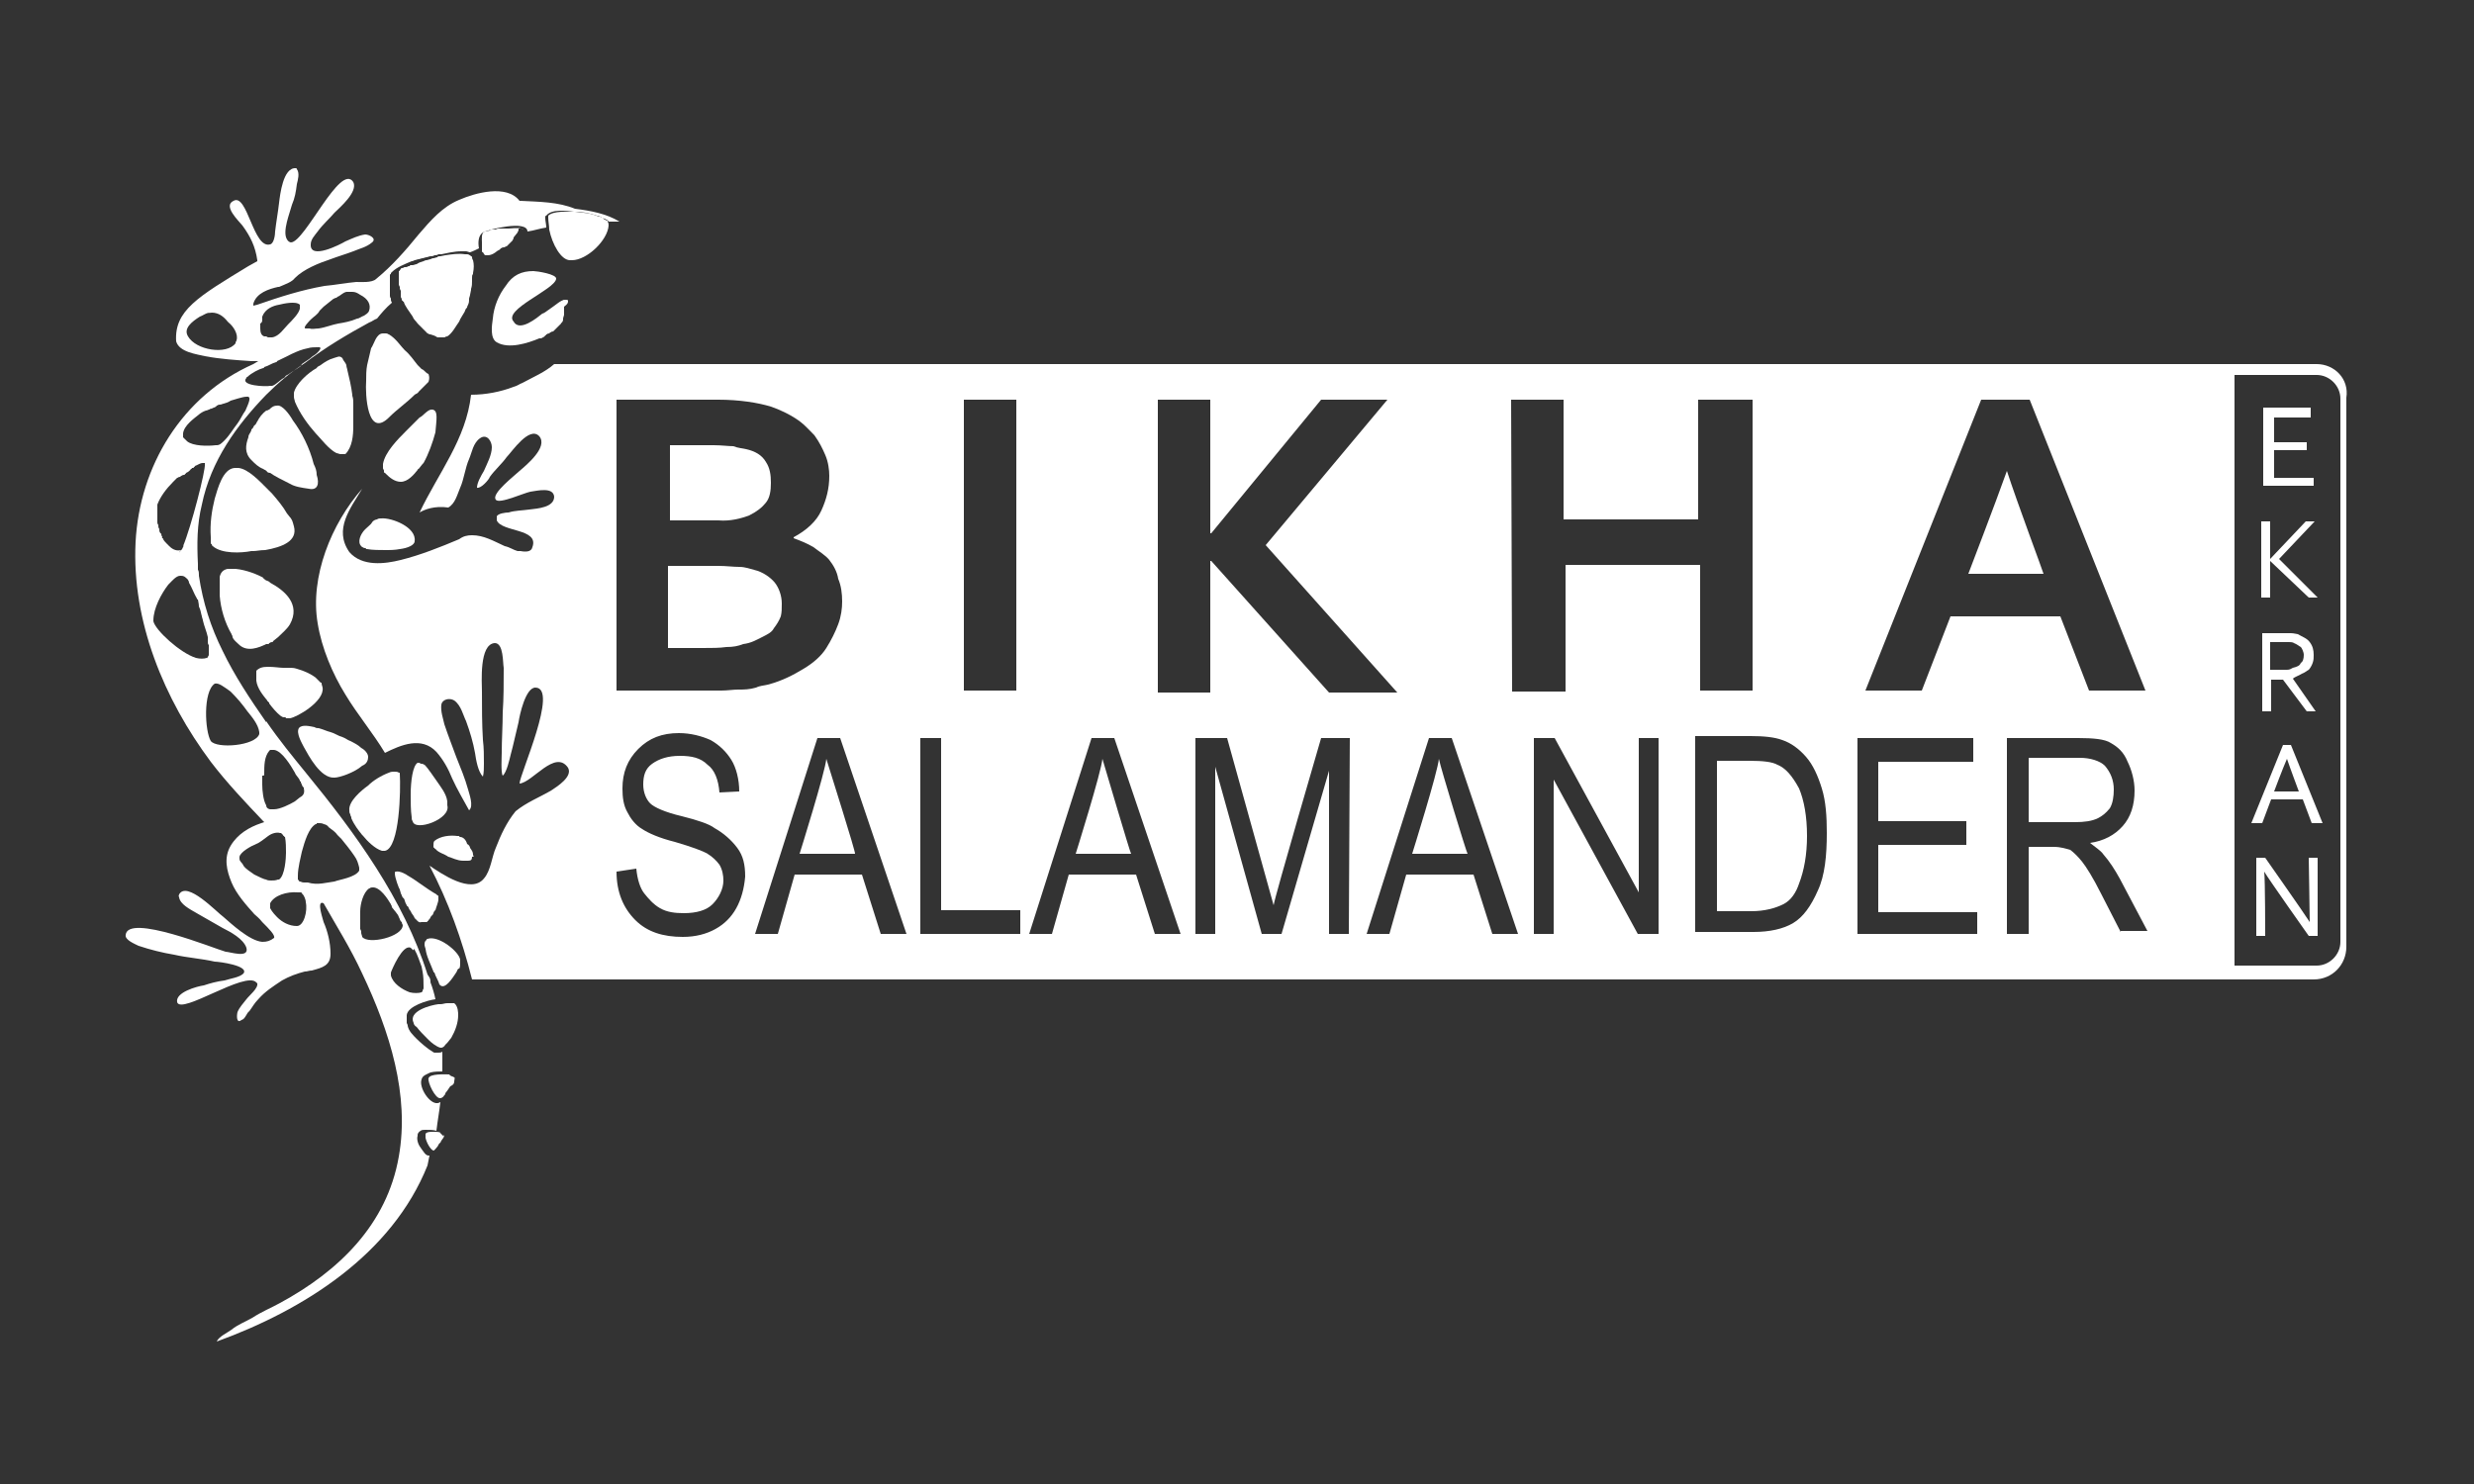 <?xml version="1.0" encoding="utf-8"?>
<!-- Generator: Adobe Illustrator 18.1.1, SVG Export Plug-In . SVG Version: 6.00 Build 0)  -->
<svg version="1.1" id="Layer_1" xmlns="http://www.w3.org/2000/svg" xmlns:xlink="http://www.w3.org/1999/xlink" x="0px" y="0px"
	 width="250px" height="150px" viewBox="10.2 29 250 150" enable-background="new 10.2 29 250 150" xml:space="preserve">
<rect x="10.2" y="29" width="250" height="150" fill="#333333" stroke="none"/>
<g>
	<path fill="none" d="M242.7,96.1c0.1-0.3,0.3-0.5,0.3-0.8c0-0.4-0.1-0.5-0.3-0.8c-0.1-0.1-0.4-0.4-0.7-0.4c-0.1,0-0.3-0.1-0.5-0.1
		c-0.1,0-0.4,0-0.8,0h-1.1v2.8h0.9c0.3,0,0.5,0,0.8,0c0.1,0,0.4,0,0.5-0.1C242.3,96.5,242.5,96.3,242.7,96.1z"/>
	<path fill="none" d="M244.3,66.9H236v59.7h8.3c1.3,0,2.4-1.1,2.4-2.4v-55C246.7,68,245.6,66.9,244.3,66.9z M238.9,70.2h4.8V71H240
		v2.5h3.3v0.8H240V77h4v0.8h-4.9L238.9,70.2L238.9,70.2z M238.7,81.7h0.9v3.9l0,0l3.6-3.9h0.9l-3.6,3.9l3.9,3.9h-0.9l-3.7-3.9l0,0
		v3.9h-0.9v-7.7H238.7z M244.1,100.9h-0.9l-2.4-3.2h-1.2v3.2h-0.9V93h2c0.4,0,0.7,0,0.9,0s0.4,0,0.7,0.1c0.5,0.1,0.9,0.4,1.2,0.8
		c0.3,0.4,0.4,0.8,0.4,1.3c0,0.3,0,0.5-0.1,0.8s-0.3,0.4-0.4,0.7c-0.1,0.1-0.4,0.4-0.7,0.4c-0.3,0.1-0.5,0.1-0.8,0.3l0,0
		L244.1,100.9z M244.4,123.5h-0.9l-3.1-4.4c-0.5-0.8-0.9-1.5-1.5-2.1l0,0c0,0.7,0.1,1.6,0.1,2.5v4h-0.9v-7.9h0.9l3.1,4.4
		c0.5,0.7,0.9,1.3,1.5,2.1l0,0c0-0.8-0.1-1.6-0.1-2.3v-4.1h0.9V123.5L244.4,123.5z M243.9,112.2l-0.9-2.4h-3.2l-0.9,2.4h-1.1
		l3.2-7.9h0.8l3.2,7.9H243.9z"/>
	<path fill="none" d="M241.3,105.5c-0.4,0.9-0.7,1.9-0.9,2.7l-0.3,0.8h2.5l-0.3-0.8C242,107.4,241.6,106.6,241.3,105.5L241.3,105.5z
		"/>
	<polygon fill="#FFFFFF" points="244,77.3 240,77.3 240,74.5 243.3,74.5 243.3,73.7 240,73.7 240,71.2 243.7,71.2 243.7,70.2 
		238.9,70.2 238.9,78.1 244,78.1 	"/>
	<polygon fill="#FFFFFF" points="239.6,85.7 239.6,85.7 243.5,89.4 244.4,89.4 240.5,85.5 244.1,81.7 243.2,81.7 239.6,85.5 
		239.6,85.5 239.6,81.7 238.7,81.7 238.7,89.4 239.6,89.4 	"/>
	<path fill="#FFFFFF" d="M242.8,97.1c0.3-0.1,0.5-0.3,0.7-0.4c0.1-0.1,0.3-0.4,0.4-0.7c0.1-0.3,0.1-0.5,0.1-0.8
		c0-0.5-0.1-0.9-0.4-1.3c-0.3-0.4-0.7-0.5-1.2-0.8c-0.1,0-0.4-0.1-0.7-0.1s-0.5,0-0.9,0h-2v7.9h0.9v-3.2h1.2l2.4,3.2h0.9l-2.3-3.3
		l0,0C242.1,97.4,242.5,97.3,242.8,97.1z M241.3,96.7c-0.1,0-0.4,0-0.8,0h-0.9v-2.8h1.1c0.3,0,0.5,0,0.8,0c0.1,0,0.4,0,0.5,0.1
		c0.3,0.1,0.5,0.3,0.7,0.4c0.1,0.1,0.3,0.5,0.3,0.8c0,0.4-0.1,0.7-0.3,0.8c-0.1,0.3-0.4,0.4-0.8,0.5
		C241.7,96.6,241.6,96.7,241.3,96.7z"/>
	<path fill="#FFFFFF" d="M240.9,104.3l-3.2,7.9h1.1l0.9-2.4h3.2l0.9,2.4h1.1l-3.2-7.9H240.9z M242.5,109H240c0,0,0.9-2.4,1.3-3.3
		l0,0C241.6,106.6,242.5,109,242.5,109z"/>
	<path fill="#FFFFFF" d="M243.6,122.2L243.6,122.2c-0.5-0.8-4.5-6.5-4.5-6.5h-0.9v7.9h0.9c0,0,0-5.7-0.1-6.5l0,0
		c0.4,0.7,4.5,6.5,4.5,6.5h0.9v-7.9h-0.9C243.5,115.8,243.6,121.5,243.6,122.2z"/>
	<path fill="#FFFFFF" d="M93.7,105.7c-0.1,1.3-2.7,9.6-2.7,9.6h5.6C96.7,115.2,94,106.7,93.7,105.7z"/>
	<path fill="#FFFFFF" d="M213,76.6L213,76.6c-1.1,3.1-3.9,10.4-3.9,10.4h7.6C216.7,86.9,214,79.7,213,76.6z"/>
	<path fill="#FFFFFF" d="M88.4,92.5c0.3-0.4,0.5-0.7,0.7-1.2c0.1-0.4,0.1-0.8,0.1-1.3c0-0.8-0.3-1.6-0.7-2.1s-1.2-1.1-2.1-1.3
		c-0.4-0.1-0.9-0.3-1.5-0.3s-1.3-0.1-2.1-0.1h-5.1v8.3h3.5c0.9,0,1.7,0,2.4-0.1c0.7,0,1.2-0.1,1.7-0.3c0.8-0.1,1.3-0.4,1.9-0.7
		C87.8,93.1,88.2,92.9,88.4,92.5z"/>
	<path fill="#FFFFFF" d="M155.6,105.7c-0.1,1.3-2.7,9.6-2.7,9.6h5.6C158.4,115.2,155.8,106.7,155.6,105.7z"/>
	<path fill="#FFFFFF" d="M85.9,81.1c0.8-0.4,1.3-0.8,1.7-1.3s0.5-1.2,0.5-2s-0.1-1.5-0.5-2.1c-0.4-0.7-1.1-1.1-2-1.3
		c-0.4-0.1-0.8-0.1-1.3-0.3c-0.5,0-1.2-0.1-2-0.1h-4.4v7.6h4.9C84,81.7,85.1,81.4,85.9,81.1z"/>
	<path fill="#FFFFFF" d="M121.6,105.7c-0.1,1.3-2.7,9.6-2.7,9.6h5.6C124.4,115.2,121.9,106.7,121.6,105.7z"/>
	<path fill="#FFFFFF" d="M189.8,106.3c-0.5-0.3-1.5-0.4-2.8-0.4h-3.3v15.2h3.5c1.3,0,2.4-0.3,3.2-0.7c0.8-0.4,1.3-1.2,1.6-2.1
		c0.5-1.3,0.8-2.9,0.8-4.8c0-2-0.3-3.6-0.8-4.8C191.3,107.4,190.6,106.6,189.8,106.3z"/>
	<path fill="#FFFFFF" d="M223.4,110.7c0.3-0.5,0.4-1.2,0.4-1.9c0-0.9-0.3-1.7-0.9-2.4c-0.5-0.5-1.5-0.8-2.5-0.8h-5.2v6.5h4.7
		c0.9,0,1.7-0.1,2.3-0.4C222.6,111.5,223,111.2,223.4,110.7z"/>
	<path fill="none" d="M244.3,66.9H236v59.7h8.3c1.3,0,2.4-1.1,2.4-2.4v-55C246.7,68,245.6,66.9,244.3,66.9z"/>
	<polygon fill="none" points="132.6,85.7 132.6,85.7 144.6,98.9 151.6,98.9 138.2,84.1 150.5,69.4 143.8,69.4 132.6,82.9 
		132.6,82.9 132.6,69.4 127.2,69.4 127.2,98.9 132.6,98.9 	"/>
	<polygon fill="none" points="168.3,86.1 181.9,86.1 181.9,98.9 187.4,98.9 187.4,69.4 181.9,69.4 181.9,81.7 168.3,81.7 
		168.3,69.4 162.9,69.4 162.9,98.9 168.3,98.9 	"/>
	<path fill="#FFFFFF" d="M244.3,65.8H66.2c-0.9,0.8-2.1,1.3-3.2,1.9c-0.3,0.1-0.5,0.3-0.9,0.4c-1.3,0.5-2.8,0.8-4.3,0.8l0,0
		c-0.5,4.5-3.3,7.9-5.2,11.9l0,0c0.5-0.3,1.5-0.7,2.9-0.5c0.7-0.4,0.9-1.3,1.2-2c0.4-0.9,0.5-2,0.9-2.9c0.3-0.7,0.4-1.6,1.1-2.1
		c0.7-0.5,1.2,0.3,1.2,0.9c0,0.8-0.5,1.7-0.8,2.4c-0.3,0.5-0.7,1.2-0.7,1.7l0,0l0,0l0,0l0,0c0.4,0.1,1.2-0.8,1.3-1.1
		c0.5-0.7,1.2-1.3,1.7-2c0.5-0.5,2.3-3.2,3.3-2.1c0.9,1.1-1.3,2.9-2,3.5c-0.4,0.4-2.9,2.3-2.4,2.9c0.3,0.5,2.9-0.7,3.5-0.8
		c0.7-0.1,2.3-0.5,2.4,0.5c0,1.1-1.7,1.2-2.5,1.3c-0.7,0.1-1.5,0.1-2.1,0.3c-0.3,0-1.1,0.1-1.2,0.4c0,0.1,0,0.3,0,0.4
		c0.5,1.2,4.3,0.8,3.6,2.7c-0.1,0.5-0.7,0.5-1.2,0.4c-0.1,0-0.1,0-0.3,0c-0.4-0.1-0.8-0.4-1.3-0.5l0,0c-1.1-0.5-2.1-1.1-3.3-1.1l0,0
		c-0.5,0-0.9,0.1-1.3,0.4c-1.9,0.8-3.9,1.6-5.9,2.1c-1.6,0.4-3.9,0.7-5.2-0.8c-1.6-2.3,0.1-4.4,1.3-6.4c-3.1,3.5-5.3,8.9-4.5,13.6
		c0.4,2.5,1.5,5.1,2.8,7.2c1.2,2,2.8,3.9,4,5.9c1.6-0.8,3.7-1.7,5.2-0.1c0.7,0.8,1.2,1.7,1.6,2.7c0.5,1.1,1.1,2.1,1.7,3.2
		c0.5-0.4,0-1.7-0.1-2.1c-0.3-1.1-0.8-2.3-1.2-3.3c-0.4-1.1-0.8-2.1-1.2-3.3c-0.1-0.5-0.4-1.3-0.3-2c0.1-0.5,0.8-0.7,1.3-0.4
		c0.7,0.5,0.9,1.5,1.2,2.1c0.4,1.1,0.7,2.1,0.9,3.2c0.1,0.7,0.3,1.9,0.8,2.4c0.1-0.4,0.1-0.9,0.1-1.3c0-0.8,0-1.6-0.1-2.4
		c-0.1-1.6-0.1-3.3-0.1-4.9c0-0.9-0.3-4.8,1.3-4.9l0,0c0.9,0,0.8,2,0.9,2.5c0,1.5,0,3.1-0.1,4.5c0,1.3-0.1,2.8-0.1,4.1
		c0,0.4-0.1,2,0.1,2.3c0.4-0.3,0.7-1.7,0.8-2.1c0.3-1.1,0.5-2.1,0.8-3.3c0.1-0.7,0.7-3.5,1.7-3.5c2.4,0-1.6,8.8-1.6,9.7
		c1.3-0.1,3.6-3.5,4.9-1.6c0.5,0.9-1.1,1.9-1.7,2.3c-1.2,0.7-2.5,1.2-3.6,2.1c-0.9,1.1-1.5,2.4-2,3.7c-0.4,0.9-0.5,2.3-1.2,3.1
		c-1.3,1.6-4.3-0.5-5.5-1.3c1.9,3.6,3.3,7.5,4.3,11.5h186.1c1.9,0,3.3-1.5,3.3-3.3V69.2C247.6,67.3,246.1,65.8,244.3,65.8z
		 M210.4,69.4h4.9l11.7,29.4h-5.7l-2.9-7.5h-11.1l-2.9,7.5h-5.7L210.4,69.4z M162.9,69.4h5.3v12.1h13.6V69.4h5.5v29.4h-5.3V86.1
		h-13.6v12.8H163L162.9,69.4L162.9,69.4z M127.2,69.4h5.3v13.5h0.1l11.1-13.5h6.7l-12.3,14.7L151.4,99h-6.9l-11.9-13.3h-0.1V99h-5.3
		L127.2,69.4L127.2,69.4z M107.6,69.4h5.3v29.4h-5.3V69.4z M84.6,120.8c-0.5,0.9-1.2,1.6-2.1,2.1s-2,0.8-3.3,0.8
		c-2,0-3.6-0.5-4.8-1.7c-1.2-1.2-1.9-2.8-1.9-4.9l2-0.3c0.1,1.1,0.4,2,0.8,2.5c0.4,0.5,0.9,1.1,1.6,1.5c0.7,0.4,1.5,0.5,2.4,0.5
		c1.3,0,2.3-0.3,2.9-0.9s1.1-1.5,1.1-2.4c0-0.5-0.1-1.1-0.4-1.6c-0.3-0.4-0.7-0.8-1.2-1.1s-1.6-0.7-3.3-1.2
		c-1.6-0.4-2.7-0.9-3.3-1.3c-0.7-0.4-1.2-1.1-1.5-1.7c-0.4-0.7-0.5-1.5-0.5-2.4c0-1.6,0.5-2.9,1.6-4c1.1-1.1,2.4-1.6,4.1-1.6
		c1.2,0,2.3,0.3,3.2,0.7c0.9,0.5,1.6,1.2,2.1,2s0.8,2,0.8,3.2l-2,0.1c-0.1-1.3-0.5-2.3-1.2-2.8c-0.7-0.7-1.6-0.9-2.8-0.9
		s-2.1,0.3-2.8,0.8s-0.9,1.2-0.9,2.1c0,0.8,0.3,1.5,0.7,1.9s1.5,0.9,3.2,1.3c1.6,0.4,2.8,0.8,3.3,1.2c0.9,0.5,1.7,1.2,2.3,2
		s0.8,1.7,0.8,2.9C85.4,118.8,85.1,119.9,84.6,120.8z M84.8,98.7c-0.5,0-1.1,0.1-1.7,0.1s-1.3,0-2.1,0h-8.5V69.4h10.3
		c2.1,0,4,0.3,5.3,0.7c0.9,0.3,1.9,0.8,2.5,1.2c0.8,0.5,1.3,1.1,1.9,1.7c0.5,0.7,0.8,1.3,1.1,2c0.3,0.7,0.4,1.5,0.4,2.1
		c0,1.3-0.3,2.4-0.8,3.5c-0.5,1.1-1.5,2-2.8,2.7v0.1c0.8,0.3,1.3,0.5,2,0.9c0.5,0.4,1.2,0.8,1.6,1.3c0.4,0.5,0.8,1.2,0.9,1.9
		c0.3,0.7,0.4,1.5,0.4,2.3c0,0.7-0.1,1.5-0.4,2.3c-0.3,0.8-0.7,1.6-1.2,2.4s-1.3,1.5-2.3,2.1s-2.1,1.2-3.6,1.6
		c-0.4,0.1-0.8,0.1-1.2,0.3C85.9,98.7,85.4,98.7,84.8,98.7z M99.2,123.4l-1.9-6h-6.8l-1.7,6h-2.3l6.3-19.8h2.3l6.7,19.8H99.2z
		 M113.3,123.4h-10.1v-19.8h2.1V121h8V123.4z M126.9,123.4l-1.9-6h-6.8l-1.7,6h-2.3l6.3-19.8h2.3l6.7,19.8H126.9z M146.5,123.4h-2
		v-16.5l-4.8,16.5h-2l-4.7-16.9v16.9h-2v-19.8h3.2l4.7,16.9c0.1-0.8,4.8-16.9,4.8-16.9h2.9L146.5,123.4L146.5,123.4z M161,123.4
		l-1.9-6h-6.8l-1.7,6h-2.3l6.3-19.8h2.3l6.7,19.8H161z M177.8,123.4h-2.1l-8.5-15.6v15.6h-2v-19.8h2.1l8.5,15.6v-15.6h2V123.4z
		 M193.9,119c-0.7,1.6-1.5,2.7-2.5,3.3s-2.4,0.9-4,0.9h-5.9v-19.8h5.6c1.3,0,2.4,0.1,3.2,0.4c0.9,0.3,1.7,0.9,2.4,1.7
		c0.7,0.8,1.2,1.9,1.6,3.2c0.4,1.3,0.5,2.8,0.5,4.5C194.8,115.5,194.6,117.5,193.9,119z M210,123.4h-12.1v-19.8h11.7v2.4H200v6h8.9
		v2.4H200v6.8h10L210,123.4L210,123.4z M224.6,123.4l-2.1-4.1c-0.8-1.6-1.5-2.7-1.9-3.2c-0.4-0.5-0.8-0.9-1.2-1.2
		c-0.4-0.1-0.9-0.3-1.7-0.3h-2.5v8.8H213v-19.8h7.2c1.5,0,2.7,0.1,3.3,0.5c0.7,0.4,1.3,0.9,1.7,1.9c0.4,0.8,0.7,1.9,0.7,2.9
		c0,1.5-0.4,2.7-1.2,3.6c-0.8,0.9-1.9,1.5-3.3,1.7c0.5,0.4,1.1,0.8,1.3,1.1c0.7,0.8,1.2,1.6,1.7,2.5l2.8,5.3h-2.7V123.4z
		 M246.7,124.2c0,1.3-1.1,2.4-2.4,2.4H236V66.9h8.3c1.3,0,2.4,1.1,2.4,2.4V124.2z"/>
	<path fill="#FFFFFF" d="M42.2,77c0-0.4-0.1-0.7-0.3-1.1c-0.4-1.6-1.2-3.2-2.1-4.4c-0.4-0.7-1.1-1.6-1.6-1.5c-0.3,0-0.5,0.1-0.8,0.4
		l0,0c-0.1,0-0.1,0.1-0.3,0.1c-0.4,0.3-0.7,0.7-0.9,1.1c-0.1,0.1-0.1,0.3-0.3,0.4c-0.1,0.1-0.1,0.3-0.3,0.4c0,0,0,0,0,0.1
		c-0.1,0.3-0.3,0.4-0.3,0.7c-0.3,0.8-0.4,1.6,0.3,2.3c0.4,0.4,0.7,0.7,1.2,0.9c0.1,0.1,0.3,0.1,0.4,0.3c0,0,0.1,0.1,0.3,0.1
		c0.4,0.3,1.2,0.7,2,1.1c0.5,0.3,1.2,0.4,1.9,0.5C42.3,78.6,42.5,77.9,42.2,77z"/>
	<path fill="#FFFFFF" d="M45.9,72.1c0-0.3,0-0.5,0-0.7l0,0c0-0.3,0-0.5,0-0.8c0-0.1,0-0.3,0-0.4c0-0.1,0-0.3,0-0.4
		c0-0.3,0-0.5-0.1-0.8c0,0,0,0,0-0.1c-0.1-0.8-0.3-1.7-0.5-2.5c0-0.1-0.1-0.3-0.1-0.5c-0.1-0.3-0.3-0.4-0.4-0.7
		c-0.3-0.3-0.5-0.1-0.9,0c-0.4,0.1-0.9,0.4-1.3,0.7c-0.1,0.1-0.3,0.1-0.4,0.3c-0.9,0.5-2.1,1.6-2.3,2.5l0,0v0.1c0,0.1,0,0.1,0,0.3
		s0.1,0.4,0.1,0.5c0.5,1.2,1.3,2.3,2.1,3.2l0,0c0.5,0.5,1.3,1.6,2.1,2c0.1,0,0.3,0.1,0.4,0.1l0,0h0.1h0.1H45c0,0,0,0,0.1,0l0,0
		C45.8,74.2,45.9,73,45.9,72.1L45.9,72.1z"/>
	<path fill="#FFFFFF" d="M39.9,82.2c-0.1-0.3-0.1-0.5-0.3-0.8c-0.1-0.1-0.3-0.4-0.4-0.5c-0.4-0.7-0.9-1.3-1.5-2c0,0,0,0-0.1-0.1
		s-0.1-0.1-0.3-0.3c0,0,0,0-0.1-0.1c-0.7-0.7-1.9-2-2.9-2.1l0,0h-0.1c-0.1,0-0.1,0-0.3,0c-1.2,0.1-1.7,2.1-2,3.1
		c-0.3,1.2-0.5,2.5-0.4,3.9c0,0.1,0,0.4,0,0.5s0,0.1,0,0.1s0,0.1,0.1,0.1c0,0,0,0,0,0.1l0.1,0.1l0,0c0.9,0.8,2.9,0.7,3.9,0.5
		c0,0,0,0,0.1,0h0.1c0.3,0,0.7-0.1,1.2-0.1C38.7,84.3,40.3,83.7,39.9,82.2z"/>
	<path fill="#FFFFFF" d="M37.5,87.9l-0.1-0.1c-0.1-0.1-0.4-0.1-0.5-0.3c0,0-0.1,0-0.1-0.1l0,0c-0.5-0.3-1.7-0.8-2.8-0.9
		c-0.3,0-0.5,0-0.8,0c-0.5,0.1-0.7,0.4-0.8,0.8c0,0.1,0,0.1,0,0.3c0,0.4,0,0.7,0,1.1c0,0.1,0,0.4,0,0.5c0.1,1.3,0.5,2.7,1.2,3.9l0,0
		l0,0c0,0.1,0.1,0.1,0.1,0.3l0,0c0.1,0.3,0.4,0.5,0.7,0.8c0.8,0.7,1.9,0.3,2.7-0.1h0.1c0,0,0,0,0.1,0c0,0,0.1,0,0.1-0.1l0,0
		c0.1,0,0.1-0.1,0.3-0.1c0,0,0.1,0,0.1-0.1l0,0c0.1-0.1,0.4-0.3,0.5-0.4c0.4-0.4,0.9-0.8,1.2-1.3C40.6,90.1,39,88.7,37.5,87.9z"/>
	<path fill="#FFFFFF" d="M42.7,98.1C42.7,98.1,42.6,98.1,42.7,98.1c0-0.1,0-0.1-0.1-0.1l-0.1-0.1c-0.1-0.1-0.3-0.3-0.4-0.4
		c-0.5-0.4-1.2-0.7-1.9-0.9c-0.3-0.1-0.5-0.1-0.8-0.1c0,0-0.1,0-0.3,0s-0.1,0-0.3,0c-0.3,0-0.9-0.1-1.5-0.1s-0.9,0.1-1.2,0.4l0,0
		c0,0,0,0,0,0.1v0.1c0,0.1,0,0.3,0,0.4c0,0.1,0,0.1,0,0.3v0.1c0.1,0.8,0.7,1.5,1.1,2c0,0,0,0.1,0.1,0.1c0,0,0,0.1,0.1,0.1
		c0,0,0,0,0,0.1c0.3,0.4,0.7,0.9,1.2,1.3l0,0c0.1,0,0.1,0.1,0.3,0.1h0.1c0,0,0.1,0,0.1,0.1c0.1,0,0.3,0,0.4,0
		c0.7-0.1,3.5-1.7,3.3-3.1C42.7,98.2,42.7,98.1,42.7,98.1z"/>
	<path fill="#FFFFFF" d="M47.4,105.5c0-0.3-0.3-0.7-0.7-0.9c-0.3-0.3-0.7-0.5-1.1-0.7c-0.3-0.1-0.5-0.3-0.8-0.4
		c-0.4-0.1-0.8-0.4-1.2-0.5s-0.8-0.3-1.2-0.4c-0.1,0-0.3,0-0.4-0.1c-0.5-0.1-1.3-0.3-1.6,0.1c-0.3,0.5,0.3,1.5,0.5,1.9
		c0.5,0.9,1.7,3.2,3.1,3.1c0.5,0,2-0.5,2.8-1.2C47.3,106.2,47.4,105.8,47.4,105.5z M41.3,102.5C41,102.5,41.5,102.5,41.3,102.5
		L41.3,102.5z"/>
	<path fill="#FFFFFF" d="M50.6,107.2c0-0.1,0-0.1-0.1-0.1c-0.1-0.1-0.3-0.1-0.5-0.1c-0.1,0-0.3,0-0.5,0.1c-0.8,0.3-1.6,0.8-2.1,1.3
		c-0.7,0.5-2,1.6-1.9,2.5c0,0.1,0,0.3,0.1,0.4c0,0.1,0,0.1,0.1,0.3v0.1c0.3,0.7,0.7,1.2,1.1,1.7l0,0l0.1,0.1
		c0.4,0.5,1.2,1.3,1.9,1.5l0,0c0.1,0,0.1,0,0.3,0C50.6,114.7,50.7,108.8,50.6,107.2z"/>
	<path fill="#FFFFFF" d="M55.4,110.4c0-0.1,0-0.3,0-0.4c-0.1-0.8-0.7-1.5-1.1-2.1c-0.3-0.4-0.8-1.2-1.2-1.6l0,0
		c-0.1,0-0.1-0.1-0.3-0.1s-0.1-0.1-0.3-0.1h-0.1c-0.5,0.3-0.7,1.9-0.7,3.2c0,0.8,0,1.6,0.1,2.3c0,0.1,0,0.3,0.1,0.4
		C52.1,113.1,55.8,111.8,55.4,110.4z"/>
	<path fill="#FFFFFF" d="M51.4,117.5c-0.1-0.1-0.8-0.5-1.2-0.4c0,0-0.1,0-0.1,0.1v0.1c0,0.4,0.4,1.5,0.5,1.6c0,0.1,0.1,0.3,0.1,0.4
		c0.1,0.1,0.1,0.4,0.3,0.5l0,0c0.1,0.1,0.1,0.4,0.3,0.7c0,0,0,0.1,0.1,0.1c0.1,0.1,0.1,0.3,0.3,0.5c0.1,0.3,0.3,0.4,0.4,0.7
		c0.1,0.1,0.1,0.1,0.3,0.3s0.3,0.1,0.4,0.1c0.1,0,0.3,0,0.4,0c0,0,0,0,0.1,0c0,0,0.1,0,0.1-0.1c0,0,0.1,0,0.1-0.1c0,0,0,0,0.1-0.1
		s0.1-0.3,0.3-0.4c0.1-0.1,0.1-0.4,0.3-0.5c0.1-0.4,0.3-0.8,0.3-1.1v-0.1v-0.1v-0.1c0,0,0-0.1-0.1-0.1l-0.1-0.1
		C53.1,118.7,52.3,118,51.4,117.5C51.3,117.5,51.4,117.5,51.4,117.5z"/>
	<g>
		<path fill="#FFFFFF" d="M53.4,123.9C53.4,123.9,53.4,124,53.4,123.9c-0.1,0-0.1,0.1-0.1,0.1l-0.1,0.1c-0.1,0.1-0.1,0.3-0.1,0.4
			c0,0.1,0.1,0.4,0.1,0.4l0,0c0.1,0.8,0.5,1.5,0.8,2.3l0,0c0,0,0,0.1,0.1,0.1c0.1,0.4,0.4,0.8,0.5,1.2l0.1,0.1l0,0
			c0.5,0.4,1.2-0.7,1.6-1.3c0.1-0.1,0.1-0.4,0.3-0.4c0.1-0.1,0.1-0.4,0.1-0.5s0-0.3,0-0.4C56.6,125.2,54.5,123.5,53.4,123.9z"/>
		<path fill="#FFFFFF" d="M56.7,126.3v-0.1V126.3z"/>
	</g>
	<path fill="#FFFFFF" d="M48.7,81.4c-0.1,0-0.3,0-0.4,0.1c-0.1,0-0.4,0.1-0.5,0.3s-0.4,0.4-0.7,0.7c-0.5,0.5-0.8,1.3-0.4,1.7
		l0.1,0.1c0.1,0,0.1,0.1,0.3,0.1c0,0,0.1,0,0.1,0.1c0,0,0,0,0.1,0c0.5,0.1,1.3,0.1,1.9,0.1h0.1c0,0,0,0,0.1,0c0.1,0,0.7,0,1.2-0.1
		c0.8-0.1,1.5-0.4,1.5-0.8C52.3,82.3,49.8,81.3,48.7,81.4z"/>
	<g>
		<path fill="#FFFFFF" d="M56.6,113.4L56.6,113.4C56.7,113.4,56.7,113.4,56.6,113.4z"/>
		<path fill="#FFFFFF" d="M56.6,113.4C56.5,113.4,56.5,113.4,56.6,113.4L56.6,113.4z"/>
		<path fill="#FFFFFF" d="M58,115.4c0-0.3-0.1-0.4-0.3-0.7c0-0.1-0.1-0.3-0.3-0.4c-0.1-0.4-0.4-0.7-0.7-0.7c0,0-0.1,0-0.1-0.1
			c0,0,0,0-0.1,0h-0.1l0,0l0,0c-0.7-0.1-1.7,0-2.3,0.5c-0.1,0.1-0.1,0.3-0.1,0.5c0,0,0,0,0-0.1c0,0,0,0,0,0.1s0,0,0,0l0,0v0.1
			c0,0,0,0.1,0.1,0.1c0,0,0,0.1,0.1,0.1l0,0c0.3,0.4,0.9,0.5,1.3,0.8c0.4,0.1,0.9,0.4,1.5,0.4c0,0,0,0,0.1,0h0.1c0.1,0,0.1,0,0.3,0
			c0.3,0,0.4-0.1,0.4-0.4C58.2,115.6,58,115.5,58,115.4z"/>
	</g>
	<g>
		<path fill="#FFFFFF" d="M67.6,59.4c0-0.1-0.1-0.1-0.3-0.1l0,0l0,0l0,0c-0.4,0-0.9,0.5-1.5,0.9c-0.4,0.3-0.7,0.5-0.8,0.5
			c-0.5,0.4-2.3,1.9-2.9,0.8c-1.1-1.2,4.1-3.2,4.3-4.3l0,0c0.1-0.5-2-0.8-2.3-0.8c-1.2,0-2.1,0.4-2.8,1.5c-0.7,0.9-1.2,2.1-1.3,3.3
			c-0.1,0.7-0.3,2,0.4,2.4c1.2,0.7,3.1,0.1,4.3-0.4c0,0,0,0,0.1,0c0,0,0,0,0.1,0c0.1-0.1,0.3-0.1,0.4-0.3c0,0,0.1,0,0.1-0.1
			c0.1,0,0.1-0.1,0.3-0.1l0.1-0.1c0.1,0,0.1-0.1,0.3-0.1l0.1-0.1c0.1-0.1,0.1-0.1,0.3-0.3l0.1-0.1c0.1-0.1,0.1-0.1,0.3-0.3
			c0,0,0-0.1,0.1-0.1c0-0.1,0.1-0.1,0.1-0.3v-0.1c0-0.1,0.1-0.3,0.1-0.4l0,0v-0.1v-0.1v-0.1v-0.1c0,0,0-0.1,0-0.3v-0.1
			C67.6,59.7,67.6,59.6,67.6,59.4z"/>
		<path fill="#FFFFFF" d="M67.1,59.4h0.1C67.2,59.3,67.2,59.3,67.1,59.4z"/>
	</g>
	<g>
		<path fill="#FFFFFF" d="M53.9,70.4h-0.1c-0.4,0-0.9,0.7-1.2,0.8c-0.1,0.1-0.1,0.1-0.3,0.3s-0.3,0.3-0.4,0.4
			c-0.1,0.1-0.3,0.3-0.4,0.4c-0.1,0.1-0.1,0.1-0.3,0.3c-0.8,0.8-2.1,2.1-2.3,3.3l0,0v0.1c0,0.1,0,0.1,0,0.3s0.1,0.1,0.1,0.3
			c0,0,0,0,0,0.1c0,0,0,0.1,0.1,0.1l0.1,0.1l0,0c0.4,0.4,0.9,0.8,1.5,0.8c0.7,0,1.3-0.7,1.7-1.2c0-0.1,0.1-0.1,0.1-0.1
			c0.1-0.1,0.3-0.4,0.4-0.5l0,0l0.1-0.1c0.5-0.9,0.9-2,1.2-3.1C54.3,71.4,54.5,70.5,53.9,70.4z"/>
		<path fill="#FFFFFF" d="M52.1,68.9L52.1,68.9c0.1-0.1,0.3-0.1,0.4-0.3c0,0,0,0,0.1-0.1c0.3-0.3,0.7-0.7,0.9-0.9
			c0.1-0.3,0.1-0.5,0-0.8l0,0c-0.3-0.1-0.4-0.4-0.7-0.5c-0.1-0.1-0.3-0.3-0.4-0.4c-0.4-0.5-0.8-1.1-1.3-1.5
			c-0.4-0.4-0.9-1.2-1.6-1.6l0,0c-0.1,0-0.1-0.1-0.3-0.1s-0.1,0-0.3,0c-0.7,0-0.9,1.1-1.2,1.5c-0.1,0.5-0.3,1.2-0.4,1.7
			c-0.1,0.5-0.1,1.1-0.1,1.6c-0.1,1.3,0.1,6,2.4,3.6C50.3,70.4,51.3,69.7,52.1,68.9z"/>
	</g>
	<path fill="#FFFFFF" d="M56.1,130.4c-0.1,0-0.4,0-0.7,0c-0.3,0-0.4,0.1-0.7,0.1h-0.1h-0.1c-0.8,0.1-3.1,0.7-2.5,1.9
		c0,0.1,0.1,0.3,0.3,0.4l0,0c0.3,0.4,0.7,0.8,1.1,1.2l0,0l0.1,0.1c0.3,0.3,0.8,0.7,1.2,0.8h0.1c0.1,0,0.3-0.1,0.4-0.3l0.1-0.1
		l0.1-0.1c0.1-0.1,0.3-0.4,0.4-0.5l0,0c0.4-0.7,0.7-1.5,0.7-2.3C56.5,131.4,56.5,130.7,56.1,130.4z"/>
	<path fill="#FFFFFF" d="M54.9,143.7c0,0-0.1,0-0.1-0.1c0,0-0.1,0-0.1-0.1c-0.1-0.1-0.4-0.1-0.7-0.1s-0.5,0-0.7,0.1l-0.1,0.1v0.1
		c0,0.1,0,0.1,0,0.3c0.1,0.5,0.5,1.2,0.8,1.3l0,0c0.1,0,0.3-0.3,0.4-0.4l0,0l0,0c0.1-0.1,0.1-0.3,0.3-0.4c0.1-0.3,0.3-0.4,0.4-0.7
		l0,0l0,0c0,0,0,0,0-0.1C55,143.9,55,143.9,54.9,143.7C55,143.7,54.9,143.7,54.9,143.7z"/>
	<path fill="#FFFFFF" d="M56.1,138.3L56.1,138.3c0-0.1,0.1-0.4,0-0.4c-0.1-0.1-0.4-0.1-0.5-0.3c-0.4,0-2-0.1-2.1,0.4
		c-0.1,0.4,0.7,2.1,1.2,2c0.1,0,0.3-0.1,0.4-0.3l0.1-0.1c0,0,0,0,0-0.1c0.1-0.1,0.3-0.4,0.5-0.7C55.9,138.7,56.1,138.6,56.1,138.3z"
		/>
	<path fill="#FFFFFF" d="M71.5,51.3c-0.1-0.1-0.3-0.1-0.4-0.3c-0.1,0-0.1-0.1-0.3-0.1c0,0,0,0-0.1,0c-0.8-0.4-1.7-0.4-2.4-0.5
		c-0.1,0-0.1,0-0.3,0c-0.4,0-1.9-0.1-2.4,0.4l0,0c0,0,0,0,0,0.1V51c0,0.4,0.1,0.8,0.1,1.2c0.3,1.5,1.2,3.1,2.1,3.1H68
		c1.5,0,3.6-2,3.7-3.5c0-0.1,0-0.3-0.1-0.4C71.6,51.3,71.6,51.3,71.5,51.3z"/>
	<path fill="#FFFFFF" d="M57.9,55C57.9,55,58.2,55.3,57.9,55c0-0.1-0.1-0.1-0.1-0.1l-0.1-0.1c-0.1,0-0.1-0.1-0.3-0.1h-0.1h-0.1
		c-0.7-0.1-1.3,0-2,0.1c-0.1,0-0.4,0.1-0.5,0.1s-0.3,0-0.3,0.1c-0.1,0-0.3,0.1-0.4,0.1c-0.1,0-0.1,0-0.3,0.1c-0.1,0-0.3,0.1-0.4,0.1
		c-0.1,0-0.1,0-0.3,0.1c-0.3,0.1-0.4,0.1-0.7,0.3c-0.1,0-0.3,0.1-0.4,0.1c0,0,0,0-0.1,0h-0.1c0,0-0.1,0-0.1,0.1c0,0,0,0-0.1,0
		s-0.1,0.1-0.3,0.1c0,0,0,0-0.1,0s-0.1,0.1-0.3,0.1l0,0c-0.1,0-0.1,0.1-0.1,0.1l0,0l-0.1,0.1l0,0c0,0,0,0.1-0.1,0.1c0,0,0,0,0,0.1
		s0,0.1,0,0.3l0,0c0,0.3,0,0.5,0,0.9l0,0c0,0.1,0,0.1,0.1,0.3c0,0,0,0,0,0.1c0,0.1,0,0.1,0.1,0.3v0.1V59c0,0.1,0.1,0.1,0.1,0.3
		c0,0,0,0.1,0.1,0.1c0,0,0,0.1,0.1,0.1c0.1,0.4,0.5,0.9,0.9,1.5c0.1,0.3,0.3,0.4,0.5,0.7c0.1,0.1,0.4,0.4,0.5,0.5
		c0.1,0.1,0.4,0.4,0.5,0.5c0.1,0,0.1,0.1,0.3,0.1c0.3,0.1,0.4,0.1,0.7,0.3c0.3,0,0.4,0,0.7,0c0.1,0,0.1-0.1,0.3-0.1
		c0.5-0.3,0.9-1.1,1.2-1.5c0.1-0.3,0.4-0.7,0.5-0.9c0.1-0.1,0.1-0.4,0.3-0.5c0-0.1,0-0.1,0.1-0.3s0.1-0.4,0.1-0.5v-0.1
		c0-0.1,0.1-0.3,0.1-0.4c0-0.1,0.1-0.4,0.1-0.5v-0.1c0.1-0.3,0.1-0.5,0.1-0.8c0-0.1,0-0.1,0-0.3s0-0.3,0.1-0.4v-0.1
		c0.1-0.5,0.1-0.9,0-1.3l0,0l0,0C57.9,55.2,57.9,55,57.9,55z"/>
	<path fill="#FFFFFF" d="M63,52.1h-0.1l0,0c-0.4-0.1-1.2,0-1.3,0s-0.3,0-0.4,0c-0.1,0-0.3,0-0.4,0h-0.1c-0.1,0-0.3,0-0.4,0.1H60
		c-0.1,0-0.3,0-0.3,0.1c-0.1,0-0.4,0.1-0.5,0.1c-0.4,0.1-0.3,0.8-0.3,1.1v0.1v0.1V54c0,0,0,0,0,0.1s0.1,0.4,0,0v0.1v0.1
		c0,0,0,0,0,0.1c0,0.1,0,0,0,0s0,0.1,0.1,0.1c0.1,0.1,0.1,0.3,0.3,0.3c0,0,0,0,0.1,0c0,0,0,0,0.1,0l0,0l0,0h0.1c0,0,0,0-0.1,0
		c0.4,0,0.8-0.3,0.9-0.4c0.1-0.1,0.3-0.1,0.4-0.3c0.1,0,0.1-0.1,0.3-0.1s0.1-0.1,0.3-0.1c0.1-0.1,0.1-0.1,0.3-0.3
		c0.1-0.1,0.1-0.1,0.3-0.3c0-0.1,0.1-0.1,0.1-0.3c0.1-0.1,0.3-0.4,0.4-0.5c0-0.1,0.1-0.1,0.1-0.3v-0.1v-0.1
		C63.1,52.2,63.1,52.1,63,52.1z"/>
	<path fill="#FFFFFF" d="M62.8,49.3h-0.1l0,0c-1.3-1.7-4.5-0.8-6.1-0.1c-1.7,0.7-2.9,2.1-4.1,3.5c-1.3,1.6-2.7,3.2-4.3,4.5
		c-0.4,0.4-1.6,0.3-2,0.3c-1.1,0.1-2.1,0.3-3.2,0.4c-2.3,0.4-4.5,1.1-6.8,1.9l-0.4,0.1v-0.1v-0.1c0.3-1.1,1.6-1.5,2.5-1.7h0.1
		c0.7-0.3,1.3-0.5,1.6-0.9c0.9-0.9,2.4-1.5,3.6-1.9c0.8-0.3,1.5-0.5,2.3-0.8c0.7-0.3,1.3-0.4,1.9-0.9c0.5-0.4-0.3-0.8-0.7-0.8
		c-0.7,0.1-1.3,0.4-2,0.7c-0.5,0.3-3.6,1.9-3.5,0.3c0-0.5,0.4-0.9,0.7-1.3c0.5-0.7,1.2-1.3,1.7-1.9c0.5-0.5,2.4-2.1,1.9-3.1
		c-1.3-2-4.9,6.1-6.3,6.1c-0.1,0-0.3-0.1-0.4-0.3c-0.5-0.8,0.3-2.7,0.5-3.5c0.3-0.7,0.4-1.3,0.5-2.1c0.1-0.4,0.3-1.1,0-1.5
		c0-0.1-0.1-0.1-0.1-0.1c-1.3-0.1-1.6,2.7-1.7,3.5c-0.1,0.9-0.3,2-0.4,2.9c0,0.3-0.1,1.2-0.5,1.3c-1.7,0.5-2.3-5.2-3.7-4.4
		c-1.1,0.5,0.5,2,0.9,2.5c0.8,1.1,1.3,2.1,1.5,3.5v0.1l-0.9,0.5c-5.1,3.1-7.5,4.5-7.3,7.6c0.3,1.1,2.1,1.3,2.9,1.5
		c1.6,0.3,3.2,0.4,4.7,0.5h0.7l-0.5,0.3C28.6,69,24.3,76.1,23.9,83.8c-0.4,8,2.9,15.9,7.6,22.2c1.6,2.1,3.5,4.1,5.3,6l0.1,0.1l0,0
		l0,0l-0.3,0.1c-1.2,0.4-2.4,1.1-3.1,2.3c-0.7,1.2-0.4,2.5,0.1,3.7c0.5,1.2,1.5,2.3,2.3,3.2c0.1,0.1,0.5,0.4,0.8,0.8
		c0.7,0.7,1.3,1.3,1.2,1.6c-0.4,0.3-0.7,0.4-1.2,0.4c-1.3-0.1-3.2-1.9-3.9-2.5c-0.7-0.5-3.7-3.7-4.5-2.3c0,0.1-0.1,0.1,0,0.3
		c0.1,0.7,1.1,1.2,1.6,1.5c0.9,0.5,1.9,1.1,2.8,1.6c0.8,0.4,2.1,1.1,2.4,2c0.3,1.1-1.7,0.4-2.1,0.4c-1.1-0.3-9.9-3.9-10.1-1.7
		c-0.1,0.5,0.9,0.9,1.3,1.1c1.2,0.4,2.4,0.7,3.6,0.9c1.3,0.3,2.8,0.4,4.1,0.7c0.4,0,3.5,0.4,2.9,1.2c-0.4,0.4-1.3,0.5-1.9,0.7
		c-0.8,0.1-1.5,0.3-2.1,0.5c-0.7,0.1-2.9,0.7-2.7,1.7c0.4,1.3,6.9-3.2,8-2l0.1,0.1c0.1,0.5-0.8,1.2-1.1,1.6
		c-0.3,0.4-0.7,0.8-0.9,1.3c-0.1,0.4-0.1,1.2,0.4,0.8c0.4-0.1,0.5-0.7,0.8-0.9c0.3-0.4,0.5-0.8,0.9-1.2c0.7-0.8,1.5-1.3,2.4-1.9
		c0.7-0.4,1.5-0.7,2.3-0.9c0.3,0,0.4-0.1,0.7-0.1c1.1-0.3,1.9-0.5,1.9-1.7c0-1.1-0.3-2.3-0.7-3.2c0-0.1-0.8-2.3,0-1.9l0,0l0,0
		c1.3,2.3,2.7,4.5,3.9,7.1c2.8,5.9,4.8,12.3,3.7,18.5c-1.2,6.9-6.1,11.6-12,14.8c-0.9,0.5-1.9,0.9-2.8,1.5c-0.7,0.4-1.5,0.7-2.1,1.2
		c-0.4,0.3-1.3,0.7-1.5,1.2c8.8-3.2,17.7-8.8,21.3-17.8c0-0.1,0.1-0.4,0.1-0.5s0.1-0.4,0.1-0.5h-0.1c-0.3,0-0.5-0.4-0.8-0.8
		c-0.3-0.4-0.4-0.9-0.3-1.2v-0.1c0-0.1,0.1-0.3,0.3-0.4c0.1-0.1,0.3-0.1,0.5-0.1c0.4,0,0.8,0,1.1,0.1c0.1-0.9,0.3-2,0.4-2.9
		c-0.1,0-0.1,0.1-0.3,0.1c-0.8,0.1-1.9-1.6-1.6-2.4c0.1-0.4,0.5-0.5,0.9-0.7c0.4-0.1,0.9-0.1,1.2-0.1c0-0.7,0-1.3,0-2
		c-0.1,0.1-0.3,0.1-0.4,0.1l0,0c-0.1,0-0.1,0-0.3,0s-0.1,0-0.3-0.1l0,0c-0.5-0.3-1.2-0.9-1.6-1.3c-0.4-0.4-0.8-0.8-0.9-1.3l0,0
		c0-0.1,0-0.1-0.1-0.3V132v-0.1c0-0.1,0-0.1,0-0.3c0.1-0.9,2.1-1.5,2.9-1.6c-0.1-0.5-0.3-1.2-0.5-1.7v-0.1c0-0.3-0.1-0.4-0.3-0.7
		c-2.4-7.6-7.3-14.3-12.3-20.4c-1.3-1.6-2.7-3.3-4-5.2v0.1c-1.6-2.3-3.2-4.7-4.4-7.2c-1.2-2.4-2-4.9-2.4-7.6c0,0,0,0,0-0.1
		s0-0.4-0.1-0.5c0-0.1,0-0.4,0-0.5v-0.1c-0.1-2-0.1-4,0.4-6c0.9-4.4,3.5-8,6.5-11.1l0,0c1.2-1.2,2.5-2.3,3.9-3.2
		c2.1-1.6,4.3-2.9,6.5-4.1l0,0c0.3-0.1,0.5-0.3,0.8-0.4c0.4-0.5,0.9-1.1,1.5-1.6c0-0.1-0.1-0.1-0.1-0.3c0,0,0,0,0-0.1
		s-0.1-0.1-0.1-0.3v-0.1c0-0.1,0-0.1,0-0.3v-0.1v-0.1c0-0.1,0-0.1,0-0.3v-0.1c0-0.1,0-0.1,0-0.3c0,0,0,0,0-0.1s0-0.1,0-0.3V57
		c0-0.1,0-0.1,0-0.1v-0.1c0,0,0-0.1,0.1-0.1c0,0,0,0,0-0.1l0.1-0.1l0,0c0.5-0.5,1.3-0.8,2-1.1c0.1,0,0.1,0,0.3-0.1
		c0.1,0,0.3-0.1,0.4-0.1c0.1,0,0.3-0.1,0.4-0.1c0.1,0,0.3-0.1,0.4-0.1c0.1,0,0.3-0.1,0.4-0.1c0.1,0,0.3,0,0.4-0.1
		c0.1,0,0.3,0,0.4-0.1c0.1,0,0.1,0,0.3,0c0.5-0.1,1.3-0.3,2-0.3l0,0c0.1,0,0.1,0,0.3,0h0.1h0.1c0.1,0,0.3,0.1,0.4,0.1
		c0.3-0.1,0.7-0.3,0.9-0.4c-0.1-0.5-0.1-1.3,0.4-1.6c0.5-0.3,4.5-1.3,4.5-0.1c0.7-0.1,1.2-0.3,1.9-0.4c0-0.3-0.1-0.7-0.1-0.9
		c0-0.1,0-0.1,0-0.1s0,0,0-0.1l0,0c0,0,0-0.1,0.1-0.1l0,0c0.5-0.7,2.1-0.5,2.8-0.4l0,0c0.7,0,1.5,0.1,2.3,0.4c0.1,0,0.3,0.1,0.4,0.1
		c0,0,0.1,0,0.1,0.1c0.1,0,0.1,0.1,0.3,0.1c0.1,0.1,0.3,0.1,0.4,0.3c0.4,0,0.7,0,1.1,0c-1.3-0.8-2.9-1.1-4.5-1.3
		C66.6,49.4,64.7,49.4,62.8,49.3z M34.1,63.4c0,0.1-0.1,0.1-0.1,0.3c0.3-0.3-0.1,0.1,0,0c-0.9,1.2-4,0.7-4.8-0.7
		c-0.5-0.8,0.4-1.5,1.2-2c0.3-0.1,0.5-0.3,0.9-0.4c0,0,0,0,0.1,0l0,0h0.1c-0.3,0-0.5,0.1,0.1,0c0.1,0,0.1,0,0,0
		c0.7,0,1.2,0.4,1.6,0.9l0.1,0.1C33.8,62,34.3,62.8,34.1,63.4z M36.7,61.4c0-0.1,0-0.1,0-0.3l0,0V61c0.3-0.8,1.1-1.1,1.7-1.2
		c0.4-0.1,1.7-0.4,2.1,0l0,0l0,0c0,0,0,0,0,0.1s0,0.1,0,0.3c-0.1,0.5-0.8,1.2-1.2,1.6c-0.4,0.4-0.9,1.2-1.6,1.3c-0.1,0-0.1,0-0.3,0
		s-0.1,0-0.3-0.1c0,0,0,0-0.1,0c0,0,0,0-0.1,0c-0.3-0.1-0.4-0.4-0.4-0.8c0-0.1,0-0.1,0-0.3l0,0l0,0v-0.1v-0.1
		C36.7,61.6,36.7,61.4,36.7,61.4z M35.9,117.4c-0.4-0.3-0.8-0.5-1.1-0.9c-0.1-0.3-0.4-0.4-0.4-0.7l0,0l0,0c0,0,0,0,0-0.1
		c0,0,0,0,0-0.1c0.1-0.5,1.2-1.1,1.7-1.3c0.3-0.1,0.8-0.5,1.2-0.8s0.9-0.4,1.2-0.3l0,0c0,0,0,0,0.1,0l0,0l0.1,0.1c0,0,0,0,0.1,0.1
		c0,0,0,0.1,0.1,0.1c0,0,0,0.1,0.1,0.1l0,0c0.1,0.5,0.1,1.1,0.1,1.6c0,0.5-0.1,2.3-0.7,2.7h-0.1c-0.3,0.1-0.4,0.1-0.7,0.1
		c-0.1,0-0.4,0-0.5-0.1C36.9,117.9,36.3,117.6,35.9,117.4z M40.2,122.6c-0.8,0-1.5-0.4-2-0.9l0,0l0,0c-0.1-0.1-0.5-0.5-0.7-0.9
		c0-0.1,0-0.3,0-0.4c0,0,0,0,0-0.1s0,0,0,0c0.4-0.8,1.7-1.2,2.8-1.1c0,0,0,0,0.1,0c0,0,0,0,0.1,0h0.1l0,0c0,0,0.1,0,0.1,0.1l0.1,0.1
		c0.1,0.1,0.3,0.5,0.3,0.8C41.3,121.1,40.9,122.6,40.2,122.6z M51.7,124.8C51.7,124.7,51.7,124.7,51.7,124.8
		c0.3,0.3,0.3,0.3,0.3,0.1l0,0l0.1,0.1l0,0c0.3,0.5,0.5,1.2,0.7,1.7c0,0.1,0.1,0.4,0.1,0.5c0.1,0.5,0.1,1.1,0.1,1.5c0,0,0,0,0,0.1
		s0,0.1,0,0.1c0,0.1-0.1,0.1-0.1,0.3l-0.1,0.1c-0.3,0.1-0.8,0.1-1.2,0c-0.8-0.3-1.7-0.9-1.9-1.7l0,0c0-0.1,0-0.1,0-0.3l0,0
		C49.8,127,50.9,124.4,51.7,124.8z M47.5,118.8c0.1,0,0.1-0.1,0.3-0.1c0.8-0.1,1.6,1.2,1.9,1.7c0,0.1,0.1,0.1,0.1,0.3
		c0.1,0.1,0.3,0.4,0.4,0.5c0.1,0.1,0.3,0.4,0.3,0.5c0.1,0.1,0.1,0.4,0.3,0.5c0,0.1,0,0.1,0.1,0.3c0,1.2-3.5,2-4.1,1.2
		c0-0.1-0.1-0.3-0.1-0.4v-0.1c0-0.1,0-0.1-0.1-0.3v-0.1v-0.1v-0.1v-0.1c0-0.1,0-0.1,0-0.3V122c0-0.1,0-0.1,0-0.3v-0.1
		c0-0.1,0-0.1,0-0.3v-0.1v-0.1l0,0C46.6,120.4,46.9,119.2,47.5,118.8z M42.1,112.3C42.2,112.3,42.2,112.3,42.1,112.3
		c0.1,0,0.1,0,0.1-0.1h0.1c-0.5,0.1,0.1,0,0,0h0.1c0.1,0,0.4,0,0.5,0.1c0.1,0,0.4,0.1,0.5,0.3c0.4,0.3,0.7,0.5,0.9,0.8
		c0.1,0.1,0.3,0.3,0.4,0.4c0.4,0.5,0.9,1.1,1.3,1.7c0.3,0.4,0.4,0.8,0.5,1.2l0,0c0,0.3,0,0.1,0,0.1s0,0,0,0.1c0,0,0,0,0,0.1l0,0
		c-0.4,0.7-2,0.9-2.5,1.1c-0.8,0.1-1.7,0.4-2.7,0.1c0,0,0,0-0.1,0s-0.1,0-0.3,0s-0.3-0.1-0.4-0.1c0,0-0.1,0-0.1-0.1l0,0
		c0,0,0,0-0.1-0.1l0,0c0,0,0,0,0-0.1c0,0,0,0,0-0.1s0,0,0-0.1v-0.1l0,0c0-0.8,0.3-1.9,0.4-2.4C41,114,41.4,112.7,42.1,112.3z
		 M36.9,107.2c0-0.8,0-1.7,0.5-2.3c0,0,0,0,0.1-0.1l0,0c0,0,0,0,0.1,0h0.1h0.1h0.1l0,0c0.8,0.1,1.7,1.6,2.1,2.3
		c0.1,0.3,0.4,0.5,0.5,0.8c0,0,0,0.1,0.1,0.1c0,0,0,0,0,0.1c0.1,0.1,0.1,0.4,0.3,0.5l0,0l0,0v0.1c0.1,0.4,0,0.7-0.4,0.9
		c-0.1,0.1-0.4,0.3-0.5,0.4c-0.5,0.3-1.5,0.8-2.1,0.8c-0.1,0-0.3,0-0.4,0c-0.1,0-0.4-0.1-0.4-0.4c-0.3-0.5-0.4-1.5-0.4-2.1
		c0-0.3,0-0.7,0-0.9C36.9,107.4,36.9,107.4,36.9,107.2z M31.9,98.1L31.9,98.1c0.4-0.1,0.9,0.3,1.6,0.8c0.7,0.7,1.2,1.3,1.7,2
		c0.4,0.5,1.1,1.3,1.2,2.1v0.1l0,0v0.1c-0.4,1.2-4.3,1.5-4.9,0.7C30.9,102.9,30.7,98.9,31.9,98.1z M31.5,98.2
		C31.4,98.2,31.4,98.3,31.5,98.2L31.5,98.2z M30.6,91.3c0,0.1,0.1,0.3,0.1,0.4c0.1,0.5,0.4,1.2,0.5,1.7c0,0,0,0,0,0.1s0,0.1,0,0.3
		s0,0.3,0.1,0.4l0,0c0,0.1,0,0.3,0,0.4v0.1v0.1c0,0.1,0,0.1,0,0.3s0,0.1-0.1,0.3s-0.1,0.1-0.1,0.1c-0.3,0.1-0.7,0.1-1.1,0
		c-1.6-0.5-4.1-2.8-4.3-3.7v-0.1c0-1.2,0.8-2.7,1.5-3.6c0.4-0.4,0.8-0.9,1.2-0.9l0,0c0,0,0,0,0.1,0c0.3,0,0.4,0.1,0.7,0.4l0,0l0,0
		c0,0.1,0.1,0.1,0.1,0.3c0.3,0.5,0.5,1.1,0.8,1.6c0,0,0,0.1,0.1,0.1c0,0.1,0.1,0.4,0.1,0.7C30.5,90.7,30.5,91,30.6,91.3z M28.7,84.2
		c0.1-0.1,0.1-0.1-0.1,0.3c-0.4,0.5-0.4,0.4-0.1,0.1l0,0l0,0c-0.4,0.1-0.8,0-1.2-0.4l0,0c0,0,0,0-0.1-0.1c0,0,0,0-0.1-0.1l0,0
		c-0.1-0.1-0.4-0.4-0.4-0.5l0,0c0,0,0-0.1-0.1-0.1c-0.1,0,0,0,0-0.1c0-0.1-0.1-0.1-0.1-0.3c0,0,0-0.1-0.1-0.1c0-0.1-0.1-0.1-0.1-0.3
		c0,0,0,0,0-0.1s-0.1-0.1-0.1-0.3v-0.1c0-0.1-0.1-0.1-0.1-0.3v-0.1c0-0.1,0-0.1,0-0.3s0-0.1,0-0.3v-0.1c0-0.1,0-0.1,0-0.3v-0.1
		c0-0.1,0-0.1,0-0.3v-0.1c0,0,0,0,0-0.1s0,0,0,0s0,0,0-0.1c0.3-0.8,0.9-1.6,1.6-2.3c0.1-0.1,0.3-0.3,0.4-0.4c0.1,0,0.1-0.1,0.3-0.1
		l0.1-0.1c0.1,0,0.1-0.1,0.3-0.1c0,0,0.1,0,0.1-0.1c0,0,0.1,0,0.1-0.1l0,0c0,0,0.3-0.1,0.5-0.4l0,0c0,0,0.1,0,0.1-0.1c0,0,0,0,0.1,0
		l0,0c0,0,0.1,0,0.1-0.1l0,0c0,0,0.1,0,0.1-0.1c0.3-0.1,0.5-0.3,0.8-0.3h0.1l0,0h0.1l0,0l0,0c0,0,0,0,0,0.1
		C31,76.5,29.5,82.3,28.7,84.2z M35,70.5c-0.3,0.4-0.5,0.9-0.8,1.3c-0.4,0.5-0.8,1.2-1.3,1.7c-0.3,0.3-0.5,0.5-0.8,0.5
		c0,0,0,0-0.1,0c-0.8,0.1-2.3,0.1-2.9-0.4c-0.1-0.1-0.3-0.3-0.4-0.4l0,0v-0.1c0-0.1,0-0.1,0-0.3c0.1-0.8,1.1-1.5,1.6-1.9
		c0.1-0.1,0.4-0.3,0.7-0.4c0.1,0,0.3-0.1,0.3-0.1c0.1,0,0.1-0.1,0.3-0.1c0.1-0.1,0.4-0.1,0.5-0.3c0.1,0,0.1-0.1,0.3-0.1
		s0.3-0.1,0.4-0.1c0.3-0.1,0.4-0.1,0.7-0.3c0.4-0.1,1.2-0.4,1.6-0.4l0,0C35.7,69,35.3,69.8,35,70.5z M41.8,65
		c-0.3,0.3-0.7,0.5-1.1,0.8L40.6,66l0,0c-0.4,0.3-0.8,0.5-1.2,0.8c-0.1,0.1-0.3,0.1-0.4,0.3l-0.1,0.1c-0.3,0.1-0.8,0.7-1.2,0.8
		c0,0,0,0-0.1,0h-0.1c0,0-0.4,0.1,0,0c-0.4,0.1-3.1,0-2.4-0.8c0,0,0-0.1,0.1-0.1c0.4-0.4,1.2-0.8,1.6-0.9c0,0,0.1,0,0.1-0.1
		c0.4-0.1,0.8-0.4,1.2-0.5c0,0,0.1,0,0.1-0.1c0.9-0.4,2-1.1,3.1-1.3c0.3-0.1,0.7-0.1,0.9-0.1l0,0c0,0,0,0,0.1,0l0,0
		C43,64,42.2,64.8,41.8,65z M47.5,60.4L47.5,60.4c-0.1,0.3-0.4,0.4-0.5,0.5c-0.3,0.1-0.5,0.3-0.7,0.3c-0.7,0.3-1.3,0.4-1.9,0.5
		s-1.3,0.4-2,0.5c-0.3,0-0.7,0.1-0.9,0c-0.1,0-0.3,0-0.4,0c-0.4,0,0.4-0.8,0.5-0.9c0.3-0.3,0.7-0.5,0.9-0.9c0.1-0.1,0.3-0.3,0.4-0.4
		c0.1-0.1,0.4-0.3,0.5-0.4c0.1-0.1,0.4-0.3,0.5-0.4c0.1,0,0.1-0.1,0.3-0.1l0.1-0.1c0.3-0.1,0.5-0.4,0.9-0.5h0.1l0,0l0,0
		c0.1,0,0.1,0,0.3,0h0.1c0,0,0,0,0.1,0c0.3,0,0.5,0.1,0.8,0.3C47.4,59.2,47.7,59.8,47.5,60.4z"/>
</g>
</svg>
